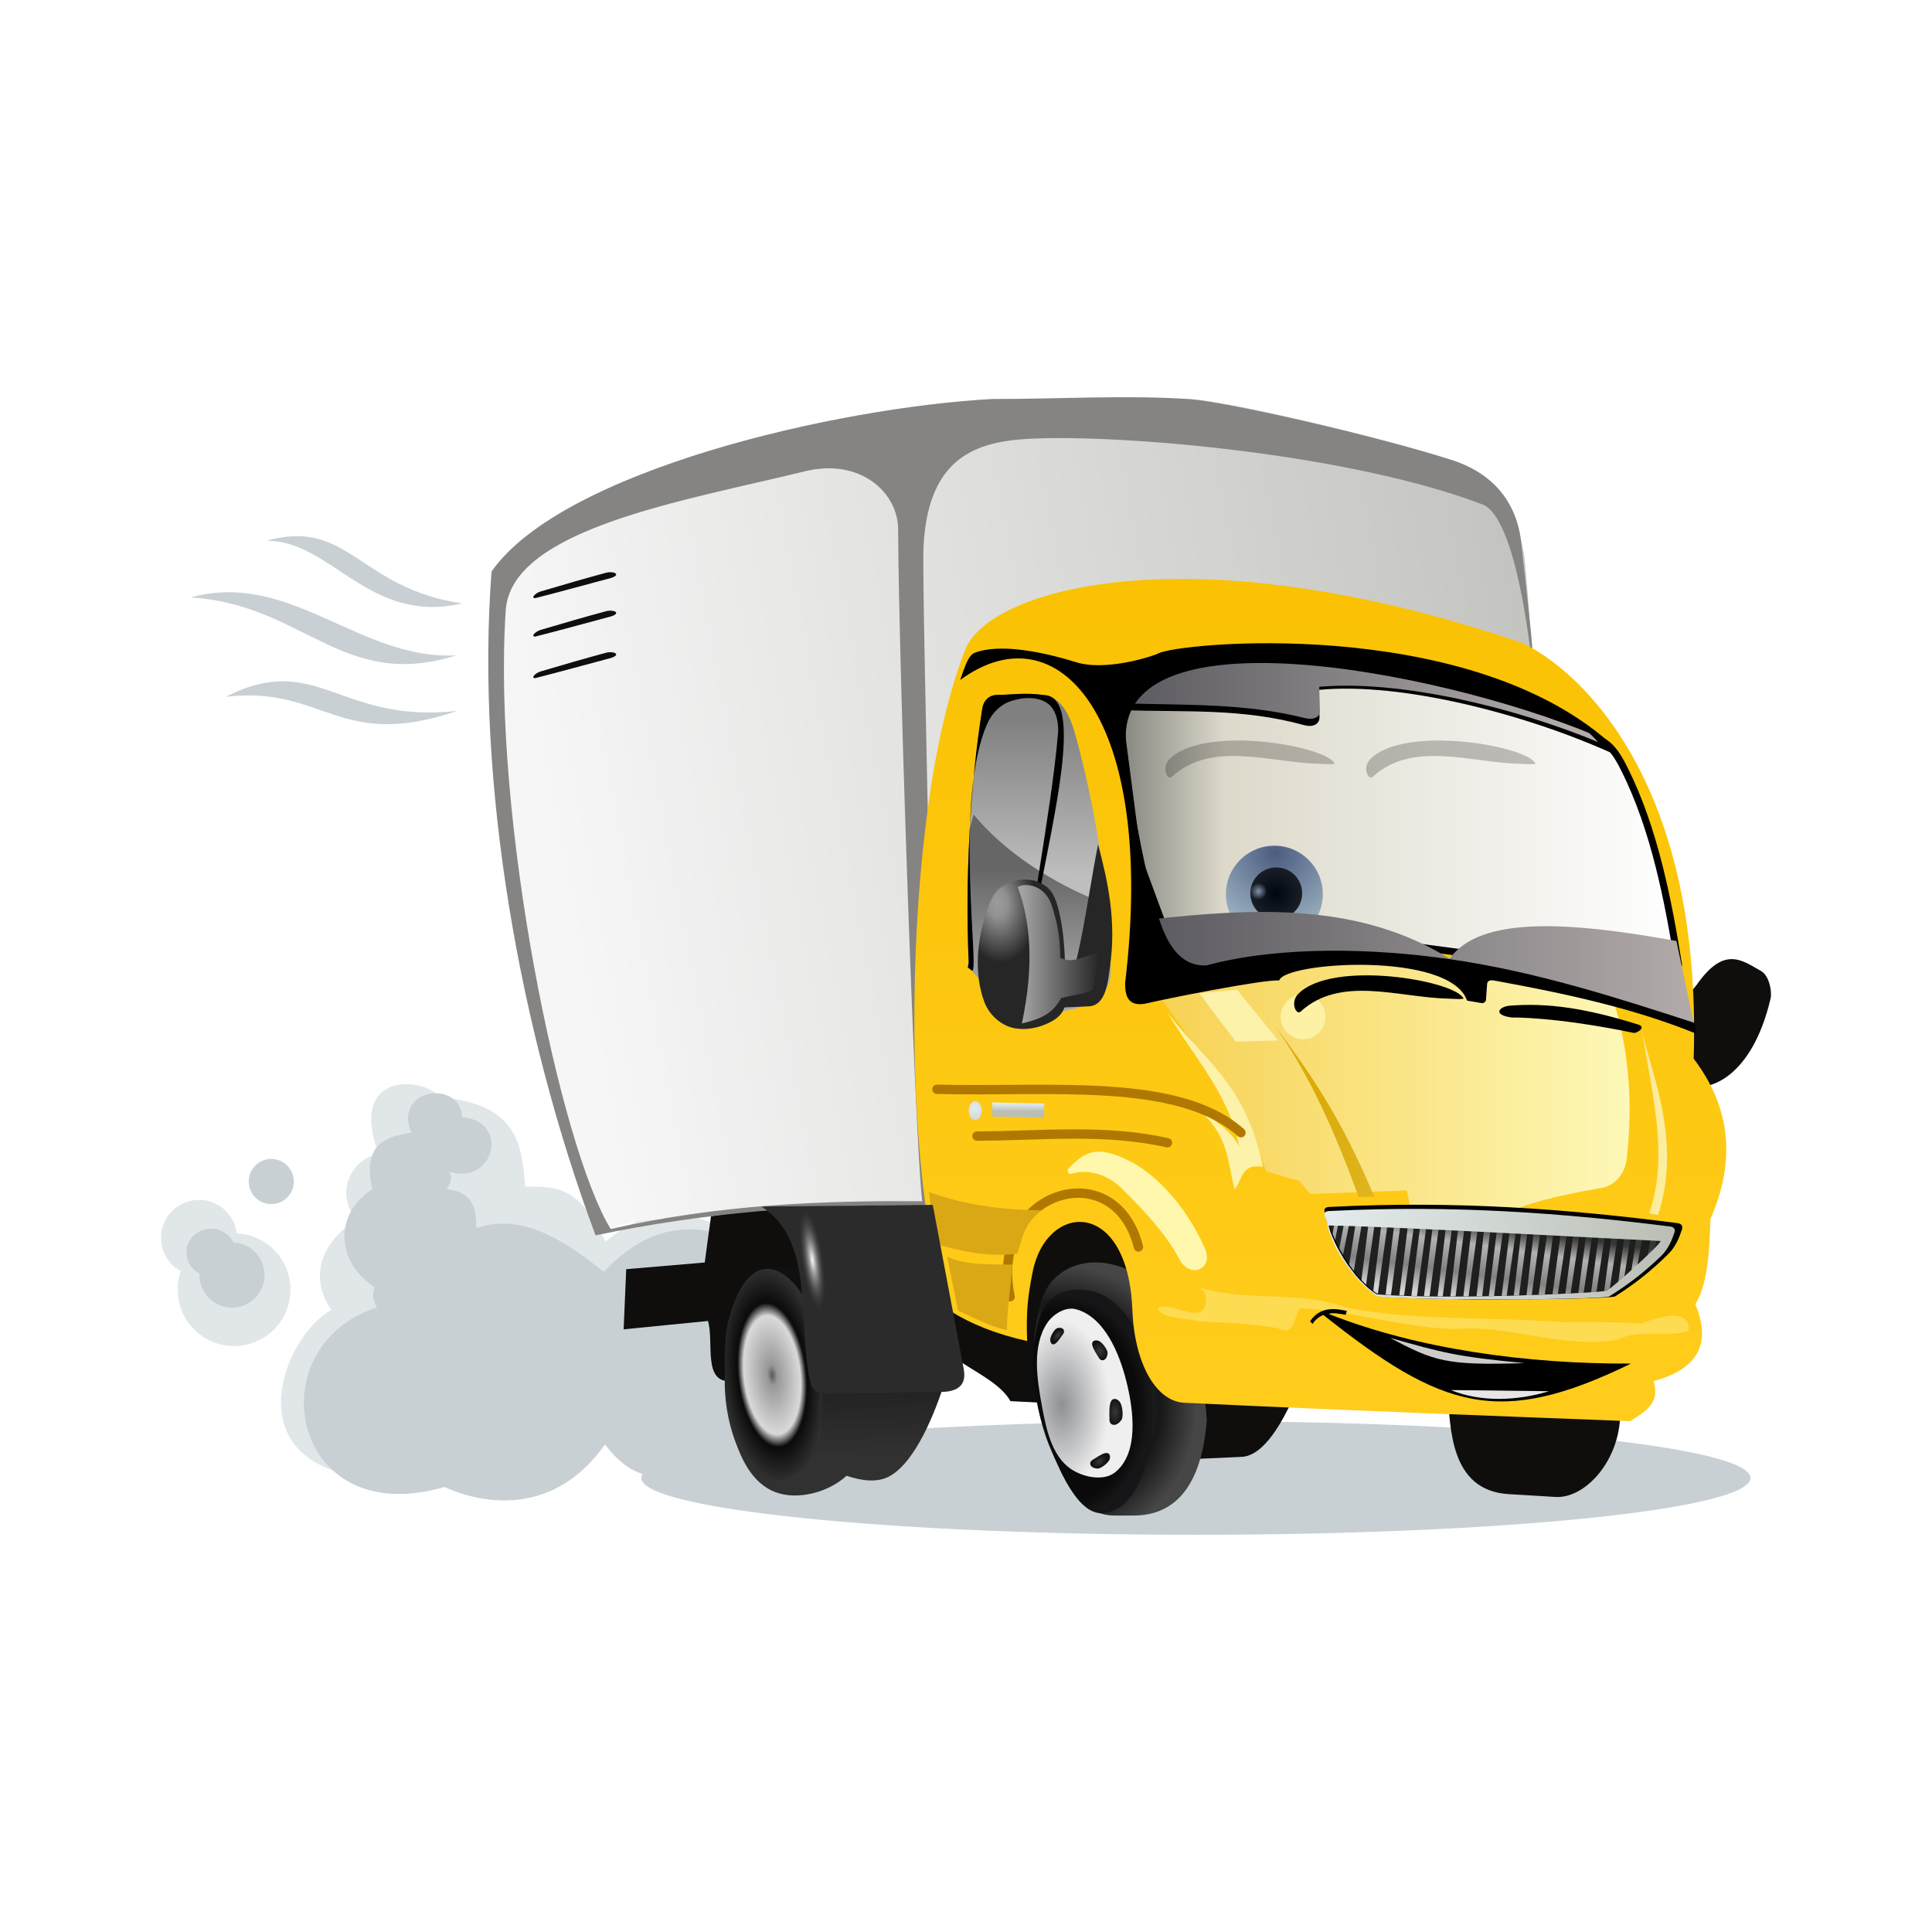 <svg:svg xmlns:dc="http://purl.org/dc/elements/1.1/" xmlns:ns1="http://www.w3.org/1999/xlink" xmlns:ns3="http://creativecommons.org/ns#" xmlns:rdf="http://www.w3.org/1999/02/22-rdf-syntax-ns#" xmlns:svg="http://www.w3.org/2000/svg" height="413.052" id="svg2" version="1.1" viewBox="-34.422 -84.925 413.052 413.052" width="413.052">
  <svg:defs id="defs4">
    <svg:linearGradient id="linearGradient4188">
      <svg:stop id="stop4190" offset="0" stop-color="#5b5a60" />
      <svg:stop id="stop4192" offset="1" stop-color="#b2abaa" />
    </svg:linearGradient>
    <svg:linearGradient id="linearGradient3930">
      <svg:stop id="stop3932" offset="0" stop-color="#e3ebed" />
      <svg:stop id="stop3934" offset="1" stop-color="#babeb4" />
    </svg:linearGradient>
    <svg:linearGradient id="linearGradient3887">
      <svg:stop id="stop3889" offset="0" stop-color="#4c5c80" />
      <svg:stop id="stop3891" offset="1" stop-color="#a4bac7" />
    </svg:linearGradient>
    <svg:linearGradient id="linearGradient3879">
      <svg:stop id="stop3881" offset="0" stop-color="#000710" />
      <svg:stop id="stop3883" offset="1" stop-color="#191f27" />
    </svg:linearGradient>
    <svg:linearGradient id="linearGradient3871">
      <svg:stop id="stop3873" offset="0" stop-color="#8194ab" />
      <svg:stop id="stop3875" offset="1" stop-color="#8194ab" stop-opacity="0" />
    </svg:linearGradient>
    <svg:linearGradient id="linearGradient3854">
      <svg:stop id="stop3856" offset="0" stop-color="#3a373b" />
      <svg:stop id="stop3858" offset="1" stop-color="#111012" />
    </svg:linearGradient>
    <svg:radialGradient cx="398.2" cy="645.6" gradientTransform="matrix(.685 -.743 .415 .382 -142.31 694.68)" gradientUnits="userSpaceOnUse" id="radialGradient3860" r="1.608" ns1:href="#linearGradient3854" />
    <svg:radialGradient cx="407.39" cy="672.26" gradientTransform="matrix(.312 .413 -.639 .484 709.7 178.8)" gradientUnits="userSpaceOnUse" id="radialGradient3868" r="2.273" ns1:href="#linearGradient3854" />
    <svg:radialGradient cx="410.6" cy="661.85" gradientTransform="matrix(1 0 0 1.851 0 -563.21)" gradientUnits="userSpaceOnUse" id="radialGradient3870" r="1.6" ns1:href="#linearGradient3854" />
    <svg:radialGradient cx="407.33" cy="648.64" gradientTransform="matrix(.881 -.473 .519 .968 -288.21 213.55)" gradientUnits="userSpaceOnUse" id="radialGradient3872" r="1.807" ns1:href="#linearGradient3854" />
    <svg:radialGradient cx="399.17" cy="658.99" gradientTransform="matrix(1 0 0 1.766 0 -503.5)" gradientUnits="userSpaceOnUse" id="radialGradient3880" r="10.226">
      <svg:stop id="stop3876" offset="0" stop-color="#8e9094" />
      <svg:stop id="stop3878" offset="1" stop-color="#efefef" />
    </svg:radialGradient>
    <svg:radialGradient cx="399.37" cy="660.17" gradientTransform="matrix(1.454 .03 -.038 1.87 -156.34 -585.73)" gradientUnits="userSpaceOnUse" id="radialGradient3888" r="12.781">
      <svg:stop id="stop3884" offset="0" stop-color="#0b0b0b" />
      <svg:stop id="stop3892" offset=".858" stop-color="#0a0a0a" />
      <svg:stop id="stop3886" offset="1" stop-color="#161517" />
    </svg:radialGradient>
    <svg:radialGradient cx="399.06" cy="659.32" gradientTransform="matrix(1.579 .024 -.025 1.627 -214.76 -421.78)" gradientUnits="userSpaceOnUse" id="radialGradient3900" r="18.509">
      <svg:stop id="stop3896" offset="0" stop-color="#5b5b5b" />
      <svg:stop id="stop3902" offset=".73" stop-color="#171717" />
      <svg:stop id="stop3898" offset="1" stop-color="#464646" />
    </svg:radialGradient>
    <svg:radialGradient cx="346.25" cy="634.29" gradientTransform="matrix(.61 -.09 .415 2.816 -128.57 -1125.7)" gradientUnits="userSpaceOnUse" id="radialGradient3986" r="4.204">
      <svg:stop id="stop3834" offset="0" stop-color="#fff" />
      <svg:stop id="stop3836" offset="1" stop-color="#1a1a1a" stop-opacity="0" />
    </svg:radialGradient>
    <svg:radialGradient cx="337.73" cy="654.01" gradientTransform="matrix(.994 -.105 .223 2.111 -144.27 -691.23)" gradientUnits="userSpaceOnUse" id="radialGradient3994" r="10.736">
      <svg:stop id="stop3919" offset="0" stop-color="#595959" />
      <svg:stop id="stop3925" offset=".098" stop-color="#989898" />
      <svg:stop id="stop3927" offset=".558" stop-color="#d9d9da" />
      <svg:stop id="stop3929" offset=".678" stop-color="#0c0c0c" />
      <svg:stop id="stop3931" offset=".697" stop-color="#0c0c0c" />
      <svg:stop id="stop3921" offset="1" stop-color="#2f2f2f" />
    </svg:radialGradient>
    <svg:linearGradient gradientUnits="userSpaceOnUse" id="linearGradient3997" x1="352.32" x2="353.39" y1="638.97" y2="671.11">
      <svg:stop id="stop3937" offset="0" stop-color="#100f11" />
      <svg:stop id="stop3939" offset="1" stop-color="#313131" />
    </svg:linearGradient>
    <svg:linearGradient gradientUnits="userSpaceOnUse" id="linearGradient4036" x1="289.21" x2="514.17" y1="532.64" y2="489.71">
      <svg:stop id="stop4030" offset="0" stop-color="#f6f6f6" />
      <svg:stop id="stop4032" offset="1" stop-color="#c0c0bc" />
    </svg:linearGradient>
    <svg:radialGradient cx="889.82" cy="547.54" gradientUnits="userSpaceOnUse" id="radialGradient3877" r="10.357" ns1:href="#linearGradient3871" />
    <svg:radialGradient cx="889.82" cy="547.54" gradientUnits="userSpaceOnUse" id="radialGradient3885" r="10.557" ns1:href="#linearGradient3879" />
    <svg:radialGradient cx="890.18" cy="538.97" gradientTransform="matrix(-.945 1.445 -1.511 -.988 2545.7 -214.99)" gradientUnits="userSpaceOnUse" id="radialGradient3893" r="10.557" ns1:href="#linearGradient3887" />
    <svg:linearGradient gradientTransform="translate(-571.03 8.579)" gradientUnits="userSpaceOnUse" id="linearGradient4263" x1="981.36" x2="1102.1" y1="526.29" y2="526.29">
      <svg:stop id="stop4259" offset="0" stop-color="#7f807a" />
      <svg:stop id="stop4265" offset=".197" stop-color="#ddd9cb" />
      <svg:stop id="stop4261" offset="1" stop-color="#fff" />
    </svg:linearGradient>
    <svg:linearGradient gradientTransform="translate(-571.44 11.898)" gradientUnits="userSpaceOnUse" id="linearGradient4269" x1="984.01" x2="1078.6" y1="497.39" y2="497.39" ns1:href="#linearGradient4188" />
    <svg:linearGradient gradientTransform="translate(-559.86 33.53)" gradientUnits="userSpaceOnUse" id="linearGradient4272" x1="977.08" x2="1094.7" y1="533.45" y2="533.45" ns1:href="#linearGradient4188" />
    <svg:linearGradient gradientTransform="translate(-879.12 4.398)" gradientUnits="userSpaceOnUse" id="linearGradient4288" x1="1268.6" x2="1268.6" y1="591.48" y2="593.12" ns1:href="#linearGradient3930" />
    <svg:radialGradient cx="1259.8" cy="593" gradientTransform="matrix(4.471 .056 -.055 4.348 -4340.3 -2056.4)" gradientUnits="userSpaceOnUse" id="radialGradient4296" r="1.389" ns1:href="#linearGradient3930" />
    <svg:linearGradient gradientUnits="userSpaceOnUse" id="linearGradient4308" x1="436.96" x2="436.97" y1="488.75" y2="653.75">
      <svg:stop id="stop4147" offset="0" stop-color="#fac203" />
      <svg:stop id="stop4149" offset="1" stop-color="#ffcc1b" />
    </svg:linearGradient>
    <svg:filter color-interpolation-filters="sRGB" id="filter3984">
      <svg:feGaussianBlur id="feGaussianBlur3986" stdDeviation="0.775" />
    </svg:filter>
    <svg:filter color-interpolation-filters="sRGB" id="filter4004">
      <svg:feGaussianBlur id="feGaussianBlur4006" stdDeviation="1.534" />
    </svg:filter>
    <svg:filter color-interpolation-filters="sRGB" height="1.27" id="filter4063" width="1.27" x="-.135" y="-.135">
      <svg:feGaussianBlur id="feGaussianBlur4065" stdDeviation="0.541" />
    </svg:filter>
    <svg:filter color-interpolation-filters="sRGB" height="1.234" id="filter4067" width="1.153" x="-.077" y="-.117">
      <svg:feGaussianBlur id="feGaussianBlur4069" stdDeviation="0.541" />
    </svg:filter>
    <svg:filter color-interpolation-filters="sRGB" id="filter4071">
      <svg:feGaussianBlur id="feGaussianBlur4073" stdDeviation="0.541" />
    </svg:filter>
    <svg:filter color-interpolation-filters="sRGB" height="1.645" id="filter4167" width="1.092" x="-.046" y="-.322">
      <svg:feGaussianBlur id="feGaussianBlur4169" stdDeviation="1.247" />
    </svg:filter>
    <svg:filter color-interpolation-filters="sRGB" height="1.278" id="filter4171" width="1.22" x="-.11" y="-.139">
      <svg:feGaussianBlur id="feGaussianBlur4173" stdDeviation="1.285" />
    </svg:filter>
    <svg:filter color-interpolation-filters="sRGB" height="4.19" id="filter4175" width="1.146" x="-.073" y="-1.595">
      <svg:feGaussianBlur id="feGaussianBlur4177" stdDeviation="1.241" />
    </svg:filter>
    <svg:filter color-interpolation-filters="sRGB" id="filter4183">
      <svg:feGaussianBlur id="feGaussianBlur4185" stdDeviation="0.431" />
    </svg:filter>
    <svg:filter color-interpolation-filters="sRGB" id="filter4191">
      <svg:feGaussianBlur id="feGaussianBlur4193" stdDeviation="0.367" />
    </svg:filter>
    <svg:filter color-interpolation-filters="sRGB" height="1.251" id="filter4237" width="1.026" x="-.013" y="-.125">
      <svg:feGaussianBlur id="feGaussianBlur4239" stdDeviation="0.628" />
    </svg:filter>
    <svg:linearGradient gradientUnits="userSpaceOnUse" id="linearGradient4490" x1="418.96" x2="520.59" y1="600.45" y2="600.45">
      <svg:stop id="stop3948" offset="0" stop-color="#f7d152" />
      <svg:stop id="stop3950" offset="1" stop-color="#fdf8b8" />
    </svg:linearGradient>
    <svg:linearGradient gradientTransform="matrix(1.373 -.013 -.017 1 -796.73 16.928)" gradientUnits="userSpaceOnUse" id="linearGradient4069" x1="919.84" x2="974.47" y1="623.71" y2="623.71" ns1:href="#linearGradient3930" />
    <svg:linearGradient gradientTransform="matrix(1.367 .067 -.127 .998 -722.92 -57.261)" gradientUnits="userSpaceOnUse" id="linearGradient4072" x1="943.87" x2="941.81" y1="617.01" y2="632.86">
      <svg:stop id="stop3957" offset="0" stop-color="#363636" />
      <svg:stop id="stop3963" offset=".272" stop-color="#b2b2b2" />
      <svg:stop id="stop3965" offset=".663" stop-color="#818181" />
      <svg:stop id="stop3959" offset="1" stop-color="#d4d4d4" />
    </svg:linearGradient>
    <svg:linearGradient gradientTransform="matrix(1.373 -.013 -.017 1 -796.73 16.928)" gradientUnits="userSpaceOnUse" id="linearGradient4081" x1="920.02" x2="974.52" y1="623.68" y2="623.68">
      <svg:stop id="stop3940" offset="0" stop-color="#1f221f" />
      <svg:stop id="stop3942" offset="1" stop-color="#1e1e1c" />
    </svg:linearGradient>
    <svg:linearGradient gradientTransform="translate(-166.33 -685.41)" gradientUnits="userSpaceOnUse" id="linearGradient5007" x1="414.26" x2="489.38" y1="845.23" y2="846.13">
      <svg:stop id="stop4012" offset="0" stop-color="#daab09" />
      <svg:stop id="stop4014" offset="1" stop-color="#fdefa4" />
    </svg:linearGradient>
    <svg:filter id="filter5280">
      <svg:feGaussianBlur id="feGaussianBlur5282" stdDeviation="0.882" />
    </svg:filter>
    <svg:linearGradient gradientTransform="translate(-882.87 4.041)" gradientUnits="userSpaceOnUse" id="linearGradient5290" x1="1273.8" x2="1273.5" y1="541.73" y2="568.25">
      <svg:stop id="stop4106" offset="0" stop-color="#666" />
      <svg:stop id="stop4108" offset="1" stop-color="#ababab" />
    </svg:linearGradient>
    <svg:linearGradient gradientTransform="translate(-882.87 4.041)" gradientUnits="userSpaceOnUse" id="linearGradient5293" x1="1274.8" x2="1275" y1="543.27" y2="509.7">
      <svg:stop id="stop4098" offset="0" stop-color="#bebebe" />
      <svg:stop id="stop4100" offset="1" stop-color="#808080" />
    </svg:linearGradient>
    <svg:linearGradient gradientTransform="translate(-656.74 30.087)" gradientUnits="userSpaceOnUse" id="linearGradient5300" x1="1046.4" x2="1063.9" y1="534.09" y2="534.09">
      <svg:stop id="stop4122" offset="0" stop-color="#ababab" />
      <svg:stop id="stop4124" offset="1" stop-color="#262626" />
    </svg:linearGradient>
    <svg:radialGradient cx="1042.5" cy="527.51" gradientTransform="matrix(.271 2.713 -1.789 .179 1046.7 -2369.7)" gradientUnits="userSpaceOnUse" id="radialGradient5303" r="8.821">
      <svg:stop id="stop4130" offset="0" stop-color="#9c9c9c" />
      <svg:stop id="stop4136" offset=".133" stop-color="#909090" />
      <svg:stop id="stop4138" offset=".528" stop-color="#262626" />
      <svg:stop id="stop4132" offset="1" stop-color="#262626" />
    </svg:radialGradient>
    <svg:filter id="filter5326">
      <svg:feGaussianBlur id="feGaussianBlur5328" stdDeviation="0.663" />
    </svg:filter>
  </svg:defs>
  <svg:g id="layer1" transform="translate(-206.61 -444.87)">
    <svg:g id="g4060">
      <svg:path d="m222.68 627.81c0 4.487-3.638 8.125-8.125 8.125s-8.125-3.638-8.125-8.125 3.638-8.125 8.125-8.125 8.125 3.638 8.125 8.125z" fill="#e1e6e9" id="path4054" transform="translate(.179 -3.214)" />
      <svg:path d="m236.43 613.26c0 2.663-2.159 4.821-4.821 4.821s-4.821-2.159-4.821-4.821 2.159-4.821 4.821-4.821 4.821 2.159 4.821 4.821z" fill="#c8d0d3" id="path4046" transform="translate(-1.429 -.714)" />
      <svg:path d="m234.11 637.63c0 6.657-5.397 12.054-12.054 12.054-6.657 0-12.054-5.397-12.054-12.054 0-6.657 5.397-12.054 12.054-12.054 6.657 0 12.054 5.397 12.054 12.054z" fill="#e1e6e9" id="path4052" transform="translate(.179 -1.964)" />
      <svg:path d="m228.75 632.54c0 3.846-3.118 6.964-6.964 6.964s-6.964-3.118-6.964-6.964 3.118-6.964 6.964-6.964 6.964 3.118 6.964 6.964z" fill="#c8d0d3" id="path4048" />
      <svg:path d="m222.32 626.2c0 2.811-2.358 5.089-5.268 5.089s-5.268-2.279-5.268-5.089 2.358-5.089 5.268-5.089c2.909 0 5.268 2.279 5.268 5.089z" fill="#c8d0d3" id="path4050" transform="translate(.253 1.515)" />
      <svg:path d="m253.21 606.83c-6.968-18.454 10.225-16.448 12.857-12.321 16.972 1.413 17.69 10.257 18.393 19.107 5.714 0.136 11.429-0.788 17.143 11.786 12.418-10.112 20.087-4.923 28.393-1.786l22.857 9.464-51.607 24.286-53.036 18.214c-25.816-4.659-14.761-30.533-5.179-35.536-6.471-9.721 1.489-17.091 5.357-19.286-5.098-6.283-0.301-13.733 4.821-13.929z" fill="#e1e6e9" id="path4058" />
      <svg:path d="m301.28 631.89c-9.091-7.432-18.183-12.602-27.274-9.344-0.067-3.91-0.314-7.72-6.314-8.334 0.768-1.263 1.393-2.525 0.505-3.788 9.677 3.08 13.12-10.804 2.778-11.617-0.305-8.169-14.837-6.198-10.859 3.283-5.448 0.906-10.483 2.297-8.334 12.122-7.451 4.625-8.597 14.768 0.505 20.961-0.657 1.637-0.168 2.988 0.505 4.293-25.99 8.37-18.487 48.026 14.395 38.386 8.607 3.894 23.563 6.162 34.345-9.091 7.694 10.09 13.775 6.376 28.032 6.566l15.657-20.708-9.091-26.264c-13.911-8.882-25.314-6.766-34.85 3.535z" fill="#c8d0d3" id="path4056" />
    </svg:g>
    <svg:path d="m546.43 675.93c0 6.706-53.086 12.143-118.57 12.143-65.485 0-118.57-5.436-118.57-12.143 0-6.706 53.086-12.143 118.57-12.143 65.485 0 118.57 5.436 118.57 12.143z" fill="#c8d0d3" id="path4044" />
    <svg:path d="m306.07 631.29 16.786-1.429 1.807-13.362 59.978-5.209 103.21 15.714 47.019-56.422c5.934-8.526 9.701-5.345 13.815-3.042 1.817 1.017 2.372 4.51 2.044 5.902-4.102 17.38-13.514 19.348-15.903 18.723l-16.26 69.125c0.384 10.508-7.333 19.09-13.81 18.698l-10.054-0.61c-12.652-0.767-12.379-14.496-13.03-21.533l-33.106 1.302c-2.022 4.201-5.945 12.044-10.927 12.269l-13.001 0.588-22.5-11.786-13.929-0.714c-1.852-3.346-6.406-5.666-10.357-8.214l-49.286 3.929c-6.19 0.493-3.693-8.122-5-12.857l-18.048 1.786z" fill="#0f0e0d" id="path3058" />
    <svg:g id="g3904">
      <svg:path d="m411.64 630.75c3.368 1.151 6.356 3.403 10.857 5.556 2.603 9.03 7.088 16.598 7.702 27.148-0.884 11.783-5.186 20.508-15.674 20.508h-3.994c-8.339 0-11.363-9.093-13.614-13.99-4.619-10.047-4.828-26.495-1.32-33.821 2.231-4.659 8.41-8.009 16.044-5.4z" fill="url(#radialGradient3900)" id="path3842" />
      <svg:path d="m394.72 640.98c2.003-5.664 8.54-6.203 12.627-4.419 8.586 3.746 11.404 16.392 11.238 25.759-0.138 7.793-2.408 19.843-10.102 21.087-4.907 0.794-8.249-6.23-10.354-10.733-4.5-9.626-6.952-21.676-3.409-31.694z" fill="url(#radialGradient3888)" id="path3840" />
      <svg:path d="m402.17 639.84c6.11 1.605 9.337 9.4 10.859 15.531 1.563 6.298 2.629 15.218-2.399 19.319-2.486 2.028-6.967 1.082-9.596-0.758-3.982-2.785-5.178-8.48-6.061-13.258-1.088-5.889-2.213-12.966 1.136-17.93 1.253-1.857 3.894-3.473 6.061-2.904z" fill="url(#radialGradient3880)" id="path3844" />
      <svg:path d="m409.62 659.77c0.352-1 1.232-0.909 1.868-0.234 0.756 0.803 0.9 3.347 0.467 3.97-1.139 1.641-2.571 1.199-2.569 0 0.001-0.99-0.122-2.727 0.234-3.737z" fill="url(#radialGradient3870)" id="path3846" />
      <svg:path d="m405.71 647.54c-0.18-0.864 0.485-1.179 1.23-0.972 0.885 0.246 2.084 1.996 2.045 2.627-0.104 1.66-1.314 1.962-1.83 1.108-0.426-0.706-1.263-1.89-1.445-2.763z" fill="url(#radialGradient3872)" id="path3848" />
      <svg:path d="m408.46 670.62c0.861-0.194 1.186 0.466 0.992 1.214-0.231 0.889-1.962 2.116-2.594 2.087-1.662-0.077-1.983-1.282-1.137-1.812 0.699-0.438 1.869-1.293 2.739-1.489z" fill="url(#radialGradient3868)" id="path3850" />
      <svg:path d="m397.8 647.21c-0.604 0.418-1.026-0.047-1.075-0.74-0.058-0.824 0.936-2.376 1.424-2.537 1.286-0.424 1.849 0.506 1.344 1.205-0.417 0.578-1.082 1.649-1.693 2.072z" fill="url(#radialGradient3860)" id="path3852" />
    </svg:g>
    <svg:path d="m384.36 445.26h41.921c6.561 0 40.073 7.818 56.569 13.132 6.643 2.14 14.38 10.84 15.362 21.754 0.618 6.875 1.313 13.789 1.01 20.203 4.041 1.535 8.081 5.231 12.122 8.586l-122.94 1.479-17.678 108.59c-14.742-1.368-34.394-0.941-45.703 0.827-9.008 1.408-17.377-0.462-25.512 4.224-16.372-43.989-25.641-97.096-22.223-141.93 15.145-21.569 73.694-35.06 107.08-36.871z" fill="url(#linearGradient4036)" id="path3052" />
    <svg:path d="m384.36 445.26c13.982-0.009 28.823-0.876 41.921 0 7.793 0.521 40.073 7.818 56.569 13.132 6.643 2.14 13.666 7.268 14.647 18.183 0.618 6.875 2.921 23.432 2.617 29.846-0.805-10.381-4.162-36.032-10.98-38.632-27.479-10.477-74.074-14.807-95.185-14.108-11.859 0.393-23.319 2.923-24.317 23.148-0.479 9.704 3.251 140.7 1.968 140.75l-2.013 0.077c-1.286 0.049-5.267-114.8-5.384-144.57-0.031-7.838-8.091-15.3-20.002-12.365-25.214 6.214-62.716 12.183-63.888 29.697-2.964 44.284 11.636 114.74 22.436 132.28 23.259-5.239 45.191-6.116 66.799-5.926l0.146 0.948c-24.293-0.441-47.084 1.537-70.187 6.334-16.372-43.989-25.641-97.096-22.223-141.93 15.145-21.569 73.694-35.06 107.08-36.871z" fill="#858482" id="path4015" />
    <svg:path d="m375.36 640.22c-10.41-24.62-11.09-105.31 3.21-141.43 5.17-13.06 48.39-25.44 118.93-1.43 11.306 5.167 38.699 28.236 36.786 88.929 7.644 10.046 9.258 21.384 3.571 34.286-0.17 7.333-0.691 14.175-3.214 18.214 3.307 7.944 1.089 13.719-8.929 16.429 1.522 4.77-1.91 6.569-5 8.571-30.75-1.195-60.635-2.282-95-3.929-6.46-0.025-11.013-8.674-11.429-19.821-0.899-24.1-18.416-23.163-21.341-8.074-0.934 4.819-1.418 7.985-1.159 14.681-6.429-1.429-11.905-3.571-16.429-6.429z" fill="url(#linearGradient4308)" id="path3054" />
    <svg:path d="m427.49 634.83c10.557 3.749 22.226 0.767 32.734 4.733 15.207 2.821 30.761 1.889 46.114 3.061 5.563-0.087 11.132-0.069 16.686 0.293 2.919-1.121 10.649-3.775 10.204 1.623-5.038 1.476-10.563-0.489-15.431 1.843-11.609 2.045-22.921-3.352-34.543-2.281-11.186-0.284-21.954-3.971-33.122-4.442-1.375 1.83-1.028 5.951-4.608 4.275-5.407-0.977-10.859-1.218-16.318-1.446-2.968-0.645-8.316-0.569-9.569-2.77 3.047-2.085 10.023 4.513 10.468-2.182-0.19-1.331-1.277-2.493-2.615-2.709z" fill="#fddc51" filter="url(#filter4237)" id="path4195" />
    <svg:path d="m388.15 637.19c-4.768-22.436 22.353-31 27.427-10.65" fill="none" filter="url(#filter4171)" id="path4300" stroke="#b07800" stroke-linecap="round" stroke-linejoin="round" stroke-width="2" style="color:#000000" />
    <svg:path d="m374.69 628.62c4.612 1.968 8.86 1.556 13.929 1.696-0.334 5.238-1.123 9.316-1.161 14.018-3.834-0.871-7.056-2.661-10.446-4.196z" fill="#daa814" filter="url(#filter4191)" id="path4181" />
    <svg:path d="m370.77 614.78c6.631 2.48 14.619 3.829 24.107 3.929-3.757 2.757-4.129 6.078-5.179 9.286-6.399 0.699-12.046-0.481-17.5-2.143z" fill="#daa814" filter="url(#filter4183)" id="path4179" />
    <svg:path d="m418.96 569 26.011-3.283 18.94-1.263 14.9 0.758 11.617 2.525 22.223 4.798 4.546 1.515c3.46 11.196 4.037 22.451 2.778 33.588-0.323 2.856-2.09 5.721-5.556 6.314-40.613 6.938-19.866 14.984-29.8 22.476-2.569-0.261-5.517 0.334-6.819-2.778-2.115-6.226-3.693-12.631-4.798-19.193l-20.708 0.758-2.273-2.778-7.071-2.02c-5.729-16.522-23.417-37.204-23.612-38.638z" fill="url(#linearGradient4490)" filter="url(#filter4004)" id="path3944" />
    <svg:path d="m428.56 572.29 8.081-0.758 8.839 10.859-9.091 0.253z" fill="#fcf2a9" filter="url(#filter4067)" id="path4020" />
    <svg:path d="m303.3 1135.7c0 2.65-2.148 4.798-4.798 4.798s-4.798-2.148-4.798-4.798 2.148-4.798 4.798-4.798 4.798 2.148 4.798 4.798z" fill="#fcf2a9" filter="url(#filter4063)" id="path4022" opacity=".971" transform="translate(152.28 -558.36)" />
    <svg:g id="g4007">
      <svg:g id="g3999">
        <svg:path d="m335.89 631.29 29.821-2.321 8.489 26.342c-2.009 6.431-6.248 17.251-11.89 20.274-2.584 1.384-5.886 0.977-9.129-0.135-3.872 3.566-10.452 5.297-15.193 3.519-10.061-3.773-11.022-22.102-10.848-30.357z" fill="url(#linearGradient3997)" id="path3915" />
        <svg:path d="m328.04 641.83c5.465-19.58 16.314-7.681 18.27 0.906 1.755 7.703 2.055 15.981 1.194 23.916-0.63 5.805-6.955 11.301-11.699 9.591-5.479-1.975-8.949-12.984-8.661-21.786 0.136-4.15-0.213-8.655 0.895-12.626z" fill="url(#radialGradient3994)" id="path3913" />
      </svg:g>
      <svg:g id="g4003">
        <svg:path d="m335 617.9 36.607-0.357 6.607 35c0.425 2.252 0.146 4.928-4.821 5l-24.65 0.36c-2.95-0.291-3.126-1.604-3.393-2.857-2.744-12.895 1.12-29.73-10.357-37.143z" fill="#2b2b2b" id="path3060" />
        <svg:path d="m339.37 618.63 10.833 0.699c1.982 9.815-3.506 22.344-5.204 31.155 0.275-10.747-0.744-24.997-5.629-31.854z" fill="url(#radialGradient3986)" id="path3062" />
      </svg:g>
    </svg:g>
    <svg:path d="m421.74 576.33c7.329 9.879 16.779 14.985 20.456 33.082-4.705-0.817-4.364 2.908-6.061 4.798-1.474-5.535-1.221-11.193-7.071-16.415 3.133 1.892 6.263 3.788 8.081 7.324-2.411-11.775-9.999-19.41-15.405-28.789z" fill="#fcf2a9" filter="url(#filter4071)" id="path4025" />
    <svg:path d="m287.76 486.4c5.382-1.589 9.046-2.664 13.988-3.997 1.653-0.446 3.377 0.39 1.037 1.121-5.293 1.398-10.875 2.964-16.183 4.304-1.033-0.029 0.128-1.125 1.159-1.429z" fill="#0e0e0e" id="path4017" />
    <svg:path d="m287.76 503.5c5.382-1.589 9.046-2.664 13.988-3.997 1.653-0.446 3.377 0.39 1.037 1.121-5.293 1.398-10.875 2.964-16.183 4.304-1.033-0.029 0.128-1.125 1.159-1.429z" fill="#0e0e0e" id="path4024" />
    <svg:path d="m287.76 494.62c5.382-1.589 9.046-2.664 13.988-3.997 1.653-0.446 3.377 0.39 1.037 1.121-5.293 1.398-10.875 2.964-16.183 4.304-1.033-0.029 0.128-1.125 1.159-1.429z" fill="#0e0e0e" id="path4026" />
    <svg:path d="m229.05 475.57c13.824-0.303 21.939 18.046 41.921 13.385-22.255-3.338-24.167-18.345-41.921-13.385z" fill="#c8d0d3" id="path4069" />
    <svg:path d="m212.89 487.69c24.064 1.326 32.529 20.099 56.821 12.374-20.733 1.044-35.506-18.297-56.821-12.374z" fill="#c8d0d3" id="path4071" />
    <svg:path d="m220.47 508.9c19.528-9.879 24.218 5.864 49.497 3.03-25.51 8.653-28.32-5.434-49.497-3.03z" fill="#c8d0d3" id="path4073" />
    <svg:path d="m416.4 505.36c32.83-3.567 69.742-3.315 98.49 13.132 2.134 1.221 3.438 3.613 4.546 5.808 6.531 12.946 9.446 28.485 11.617 41.921l-45.962-2.525-40.154-5.303-22.476 3.788-7.071-19.193-3.788-29.042-1.263-8.586z" fill="url(#linearGradient4263)" id="path4245" stroke="#000" stroke-linecap="round" stroke-linejoin="round" stroke-width="1.5" />
    <svg:path d="m412.57 511.78c13.297 0.458 25.165-0.463 38.462 3.204 1.812 0.5 3.293-0.19 3.259-1.709l-0.13-5.84c17.613-1.715 44.341 5.198 62.992 13.693-20.23-24.791-96.983-30.23-104.58-9.348z" id="path4086" />
    <svg:path d="m381.07 602.83c13.571-0.025 27.143-1.62 40.714 1.429" fill="none" filter="url(#filter4175)" id="path4007" stroke="#b07800" stroke-linecap="round" stroke-linejoin="round" stroke-width="2" style="color:#000000" />
    <svg:path d="m456.77 618.84c26.269-1.304 49.406 0.428 72.52 3.326 0.65 0.082 1.354 0.52 0.888 1.284-4.571 5.602-8.197 9.998-14.098 13.626-15.958 0.57-31.841 1.223-49.562-0.153-6.247-4.664-9.316-10.518-10.917-16.756-0.104-0.407 0.279-1.382 1.169-1.327z" fill="url(#linearGradient4081)" id="path3065" />
    <svg:path d="m458.39 627.48 1.327-6.857-1.19-0.136-1.031 5.263-0.533-1.206 0.769-4.631 1.914-0.136 1.331 0.154-1.774 8.902zm2.162 3.373 1.719-10.949 1.331 0.154-2.067 12.126zm2.649 3.25 1.755-14.068 1.331 0.154-2.095 14.772zm2.544 2.165 1.957-16.099 1.331 0.154-2.316 16.582zm2.651 0.639 2.053-16.605 1.331 0.154-2.229 16.55zm55.878-7.348 0.879-5.34 1.309 0.333-0.942 3.903zm-3.441 2.925 1.286-8.547 1.359-0.068-1.394 7.467zm-2.817 2.693 1.591-11.766 1.314 0.288-1.705 10.73zm-2.893 1.024 1.828-13.637 1.331 0.154-2.095 13.803zm-2.848 0.668 1.93-14.438 1.331 0.154-2.197 14.605zm-2.685-0.131 1.93-14.438 1.331 0.154-2.197 14.605zm-2.746-0.134 1.93-14.438 1.331 0.154-2.197 14.605zm-2.78 0.344 2.025-14.913 1.331 0.154-2.197 14.605zm-2.966 0.027 2.03-14.391 1.171 1.085-1.869 13.213zm-2.569 0.11 1.588-13.913 1.422-0.099-1.946 14.333zm-2.732 0.091 1.733-14.766 1.234 0.787-1.855 14.079zm-2.583 0.03 1.952-15.701 1.331 0.154-2.212 15.488zm-2.748-0.039 1.953-15.796 1.331 0.154-2.172 15.677zm-2.62 0.086 1.827-16.015 1.331 0.154-1.96 15.928zm-2.818 0.028 1.96-16.174 1.331 0.154-2.178 16.025zm-2.785 0.049 1.877-16.363 1.331 0.154-2.094 16.182zm-2.711-0.095 1.964-16.395 1.331 0.154-2.227 16.341zm-2.941 0.086 2.098-16.618 1.331 0.154-2.228 16.435zm-2.684-0.142 2.096-16.606 1.331 0.154-2.227 16.455zm-2.582-0.065 2.054-16.668 1.331 0.154-2.357 16.456z" fill="url(#linearGradient4072)" id="path3952" />
    <svg:path d="m456.8 617.97c26.833-1.364 50.466 0.448 74.075 3.479 0.664 0.085 1.181 0.497 0.908 1.343-0.558 1.731-1.365 3.739-2.951 5.291-3.336 3.267-6.58 5.989-11.295 8.998-1.334 0.852-49.177 0.97-50.864-0.161-4.868-3.317-10.038-11.143-10.801-16.503l0.453 0.33c-0.665 0.693 3.783 11.605 10.472 15.896 16.374 1.278 49.249-0.367 50.243-0.848 0.994-0.481 11.111-9.711 11.747-11.103-15.874-0.758-58.701-3.26-72.578-3.469l-0.75-1.955c-0.435-1.132 0.368-1.307 1.341-1.297z" id="path4083" />
    <svg:path d="m456.77 618.84c26.269-1.304 49.406 0.428 72.52 3.326 0.65 0.082 1.156 0.475 0.888 1.284-0.547 1.655-1.337 3.574-2.889 5.058-3.266 3.123-6.442 5.725-11.058 8.601-1.306 0.814-48.144 0.928-49.796-0.154-4.766-3.171-9.827-10.651-10.574-15.775l0.444 0.315c-0.651 0.662 3.703 11.093 10.252 15.194 16.03 1.221 48.215-0.351 49.188-0.811 0.973-0.459 10.878-9.283 11.501-10.613-15.54-0.724-57.468-3.116-71.054-3.316l-0.735-1.869c-0.425-1.082 0.36-1.25 1.313-1.24z" fill="url(#linearGradient4069)" id="path3082" />
    <svg:path d="m372.5 592.83c23.993 0.632 51.707-2.676 65 9.286" fill="none" filter="url(#filter4167)" id="path4009" stroke="#b07800" stroke-linecap="round" stroke-linejoin="round" stroke-width="2" style="color:#000000" />
    <svg:path d="m455.12 641.08c25.404 20.163 37.569 24.156 65.775 10.389-22.197 0.127-45.784-3.135-64.606-10.603 0.534-0.343 2.263-0.066 3.595 0.182l0.247-0.852c-1.327-0.175-5.414-1.511-7.864 2.251l0.567 0.54c0.493-0.987 1.845-1.788 2.285-1.908z" id="path3079" />
    <svg:path d="m469.35 645.97c9.533 5.004 11.876 5.933 28.79 5.405-14.616-1.397-17.401-2.193-28.79-5.405z" fill="#ccc" id="path3083" />
    <svg:path d="m482.36 657.13 20.988 0.25c-6.872 2.104-14.64 2.358-20.988-0.25z" fill="#e6e6e6" id="path3085" />
    <svg:g id="g3901" transform="translate(-444.29 4.286)">
      <svg:path d="m900.18 547.54c0 5.72-4.637 10.357-10.357 10.357-5.72 0-10.357-4.637-10.357-10.357 0-5.72 4.637-10.357 10.357-10.357 5.72 0 10.357 4.637 10.357 10.357z" fill="url(#radialGradient3893)" id="path3857" transform="translate(-.893 -.714)" />
      <svg:path d="m900.18 547.54c0 5.72-4.637 10.357-10.357 10.357-5.72 0-10.357-4.637-10.357-10.357 0-5.72 4.637-10.357 10.357-10.357 5.72 0 10.357 4.637 10.357 10.357z" fill="url(#radialGradient3885)" id="path3859" transform="matrix(.535 0 0 .535 413.28 253.71)" />
      <svg:path d="m900.18 547.54c0 5.72-4.637 10.357-10.357 10.357-5.72 0-10.357-4.637-10.357-10.357 0-5.72 4.637-10.357 10.357-10.357 5.72 0 10.357 4.637 10.357 10.357z" fill="url(#radialGradient3877)" id="path3861" transform="matrix(.175 0 0 .175 729.83 450.41)" />
    </svg:g>
    <svg:path d="m385.6 508.5c2.422 0.035 5.722-0.559 9.744 0.043 4.764 0.714 6.157 6.066 7.543 11.429 3.912 15.127 6.246 30.897 6.742 46.786 0.227 7.264-5.413 8.384-9.83 9.325-5.986 1.275-12.449-2.396-17.312-6.111-1.496-1.143-3.133-2.805-3.214-4.643-0.762-17.167 0.36-38.056 2.926-53.937 0.237-1.469 1.232-2.924 3.401-2.893z" fill="url(#linearGradient5293)" id="path4085" />
    <svg:path d="m380.35 534.1-0.813 2.875c-0.55 9.645-0.643 19.481-0.25 28.344 0.082 1.838 1.692 3.514 3.188 4.656 4.863 3.715 11.327 7.369 17.312 6.094 4.418-0.941 10.071-2.049 9.844-9.312-0.141-4.508-0.444-8.992-0.875-13.469-11.936-4.543-22.115-11.54-28.406-19.188z" fill="url(#linearGradient5290)" id="path4091" />
    <svg:path d="m385.6 508.5c2.422 0.035 5.722-0.559 9.744 0.043 11.149 0.207-2.797 42.24-4.196 63.36 0.107-10.844 5.718-37.295 7.239-55.191 0.188-2.217-0.373-4.977-2.147-6.32-2.195-1.662-5.666-1.395-8.248-0.439-1.975 0.731-3.678 2.454-4.569 4.362-7.508 16.082-1.617 54.541-3.462 53.132-1.496-1.143-0.607-0.279-0.689-2.118-0.762-17.167 0.36-38.056 2.926-53.937 0.237-1.469 1.232-2.924 3.401-2.893z" id="path4087" />
    <svg:path d="m406.95 540.5c2.088 7.82 3.976 16.385 2.525 26.264-0.459 3.124-0.81 8.171-4.546 8.334l-5.808 0.253c4.101-9.565 5.443-22.926 7.829-34.85z" fill="#262626" id="path4112" />
    <svg:path d="m387 549.09c2.172-1.127 5.095-1.515 7.324-0.505 2.024 0.917 3.141 2.029 4.041 5.303 1.665 6.061 1.536 12.879 1.705 19.445 0.086 3.361-2.304 4.71-4.23 5.556-2.471 1.085-5.557 1.46-8.081 0.505-2.227-0.842-4.192-2.83-5.051-5.051-2.553-6.603-1.516-14.6 1.01-21.213 0.619-1.621 1.743-3.241 3.283-4.041z" fill="url(#radialGradient5303)" id="path4114" />
    <svg:path d="m389.78 549.59c2.642 7.229 3.602 16.244 0.884 29.168 4.212-0.981 6.705-2.229 8.397-5.43 3.908-0.995 4.705-0.682 6.882-1.894l1.136-7.702c-3.115 0.304-5.093 2.395-8.207 1.01-0.06-4.861-0.631-7.297-1.714-10.896-1.492-4.961-5.951-5.173-7.378-4.256z" fill="url(#linearGradient5300)" filter="url(#filter5326)" id="path4118" />
    <svg:g id="g3906" transform="translate(-403.37 8.326)">
      <svg:path d="m900.18 547.54c0 5.72-4.637 10.357-10.357 10.357-5.72 0-10.357-4.637-10.357-10.357 0-5.72 4.637-10.357 10.357-10.357 5.72 0 10.357 4.637 10.357 10.357z" fill="url(#radialGradient3893)" id="path3908" transform="translate(-.893 -.714)" />
      <svg:path d="m900.18 547.54c0 5.72-4.637 10.357-10.357 10.357-5.72 0-10.357-4.637-10.357-10.357 0-5.72 4.637-10.357 10.357-10.357 5.72 0 10.357 4.637 10.357 10.357z" fill="url(#radialGradient3885)" id="path3910" transform="matrix(.535 0 0 .535 413.28 253.71)" />
      <svg:path d="m900.18 547.54c0 5.72-4.637 10.357-10.357 10.357-5.72 0-10.357-4.637-10.357-10.357 0-5.72 4.637-10.357 10.357-10.357 5.72 0 10.357 4.637 10.357 10.357z" fill="url(#radialGradient3877)" id="path3912" transform="matrix(.175 0 0 .175 729.83 450.41)" />
    </svg:g>
    <svg:path d="m530.6 561.12 3.788 17.93c-24.514-8.35-53.644-14.236-79.055-15.154-11.319-0.409-18.884 6.707-37.113 9.094l-0.505-16.415c22.677-2.55 45.035-3.7 64.397 8.334 6.557-9.267 25.904-7.876 48.487-3.788z" fill="url(#linearGradient4272)" id="path4186" />
    <svg:path d="m412.57 510.32c12.88 0.406 25.759-0.094 38.638 3.157 1.755 0.443 3.19-0.168 3.157-1.515l-0.126-5.177c17.06-1.52 41.566 4.292 59.631 11.822-19.595-21.976-93.939-26.798-101.3-8.287z" fill="url(#linearGradient4269)" id="path4230" />
    <svg:path d="m417.76 574.37c-4.569 1.16-5.024-1.676-5.029-4.234 6.838-57.152-14.527-80.107-35.255-64.806 1.459-4.38 2.052-5.474 3.338-5.921 4.774-1.66 12.664-0.606 21.476 2.124 6.583 2.04 16.836-1.488 17.488-1.863 4.068-2.339 65.092-8.187 96.082 18.647-31.181-13.921-103.05-28.729-102.99-0.878 0.414 13.03 6.032 36.573 6.596 37.158 2.084 7.731 5.375 12 10.666 11.741 16.124-4.323 36.22-3.57 51.755-1.367 18.902 2.681 36.869 8.566 52.683 13.698l0.253 2.273c-13.191-5.393-27.997-8.606-43.184-11.364-0.978-0.178-1.474 0.119-1.515 0.758-0.084 1.308-0.168 2.56-0.253 3.535-0.216 0.381-0.522 0.627-1.073 0.505l-2.967-0.505c-3.621-10.615-39.143-8.292-40.154-4.293-3.115-0.337-25.159 4.091-27.916 4.791z" id="path4216" />
    <svg:path d="m449.74 572.44c-1.784 1.815-0.424 4.638 0.505 3.788 8.552-7.824 20.899-3.014 31.567-2.778 1.943 0.043 2.355 0.166 3.283 0-1.62-3.847-28.041-8.454-35.355-1.01z" id="path4274" />
    <svg:path d="m494.94 574.96c-2.206 0.178-3.803 1.982 0.505 2.525 0 0 8.996-0.224 26.011 3.283 0.665 0.137 2.772-1.217 1.01-1.768-11.184-3.497-19.32-4.703-27.527-4.041z" id="path4276" />
    <svg:path d="m384.32 595.63 11.112 0.253v3.03l-11.112-0.253z" fill="url(#linearGradient4288)" id="path4278" />
    <svg:path d="m1261.2 593c0 1.116-0.622 2.02-1.389 2.02s-1.389-0.905-1.389-2.02 0.622-2.02 1.389-2.02 1.389 0.905 1.389 2.02z" fill="url(#radialGradient4296)" id="path4280" transform="translate(-879.12 4.398)" />
    <svg:path d="m422.21 522.24c-1.784 1.815-0.424 4.638 0.505 3.788 8.552-7.824 20.899-3.014 31.567-2.778 1.943 0.043 2.355 0.166 3.283 0-1.62-3.847-28.041-8.454-35.355-1.01z" id="path4316" opacity=".229" />
    <svg:path d="m465.15 522.24c-1.784 1.815-0.424 4.638 0.505 3.788 8.552-7.824 20.899-3.014 31.567-2.778 1.943 0.043 2.355 0.166 3.283 0-1.62-3.847-28.041-8.454-35.355-1.01z" id="path4320" opacity=".229" />
    <svg:path d="m400.91 609.44c3.186-3.036 5.64-5.13 13.482-0.893 4.718 2.549 11.132 8.753 15.357 18.214 1.395 3.123-0.571 4.725-2.054 4.732-1.414 0.007-2.599-0.782-3.571-2.679-3.106-6.055-10.052-12.679-11.786-14.464-3.458-3.56-7.726-4.508-11.217-3.438-0.474 0.145-1.098-0.628-0.212-1.472z" fill="#fffbb5" filter="url(#filter3984)" id="path3954" opacity=".971" />
    <svg:path d="m237.91 134.06c7.79 11.01 13.07 23.03 18.15 36.94 1.07-0.05 2.2-0.09 3.32-0.12-7.33-17.43-13.9-26.61-21.47-36.82zm78.62 1.1c2.71 15.82 5.67 27.49 1.63 39.34 0.64 0.12 1.27 0.22 1.9 0.34 5.15-15.79-1.48-30.45-3.53-39.68z" fill="url(#linearGradient5007)" filter="url(#filter5280)" id="path5002" transform="translate(206.61 444.87)" />
  </svg:g>
</svg:svg>